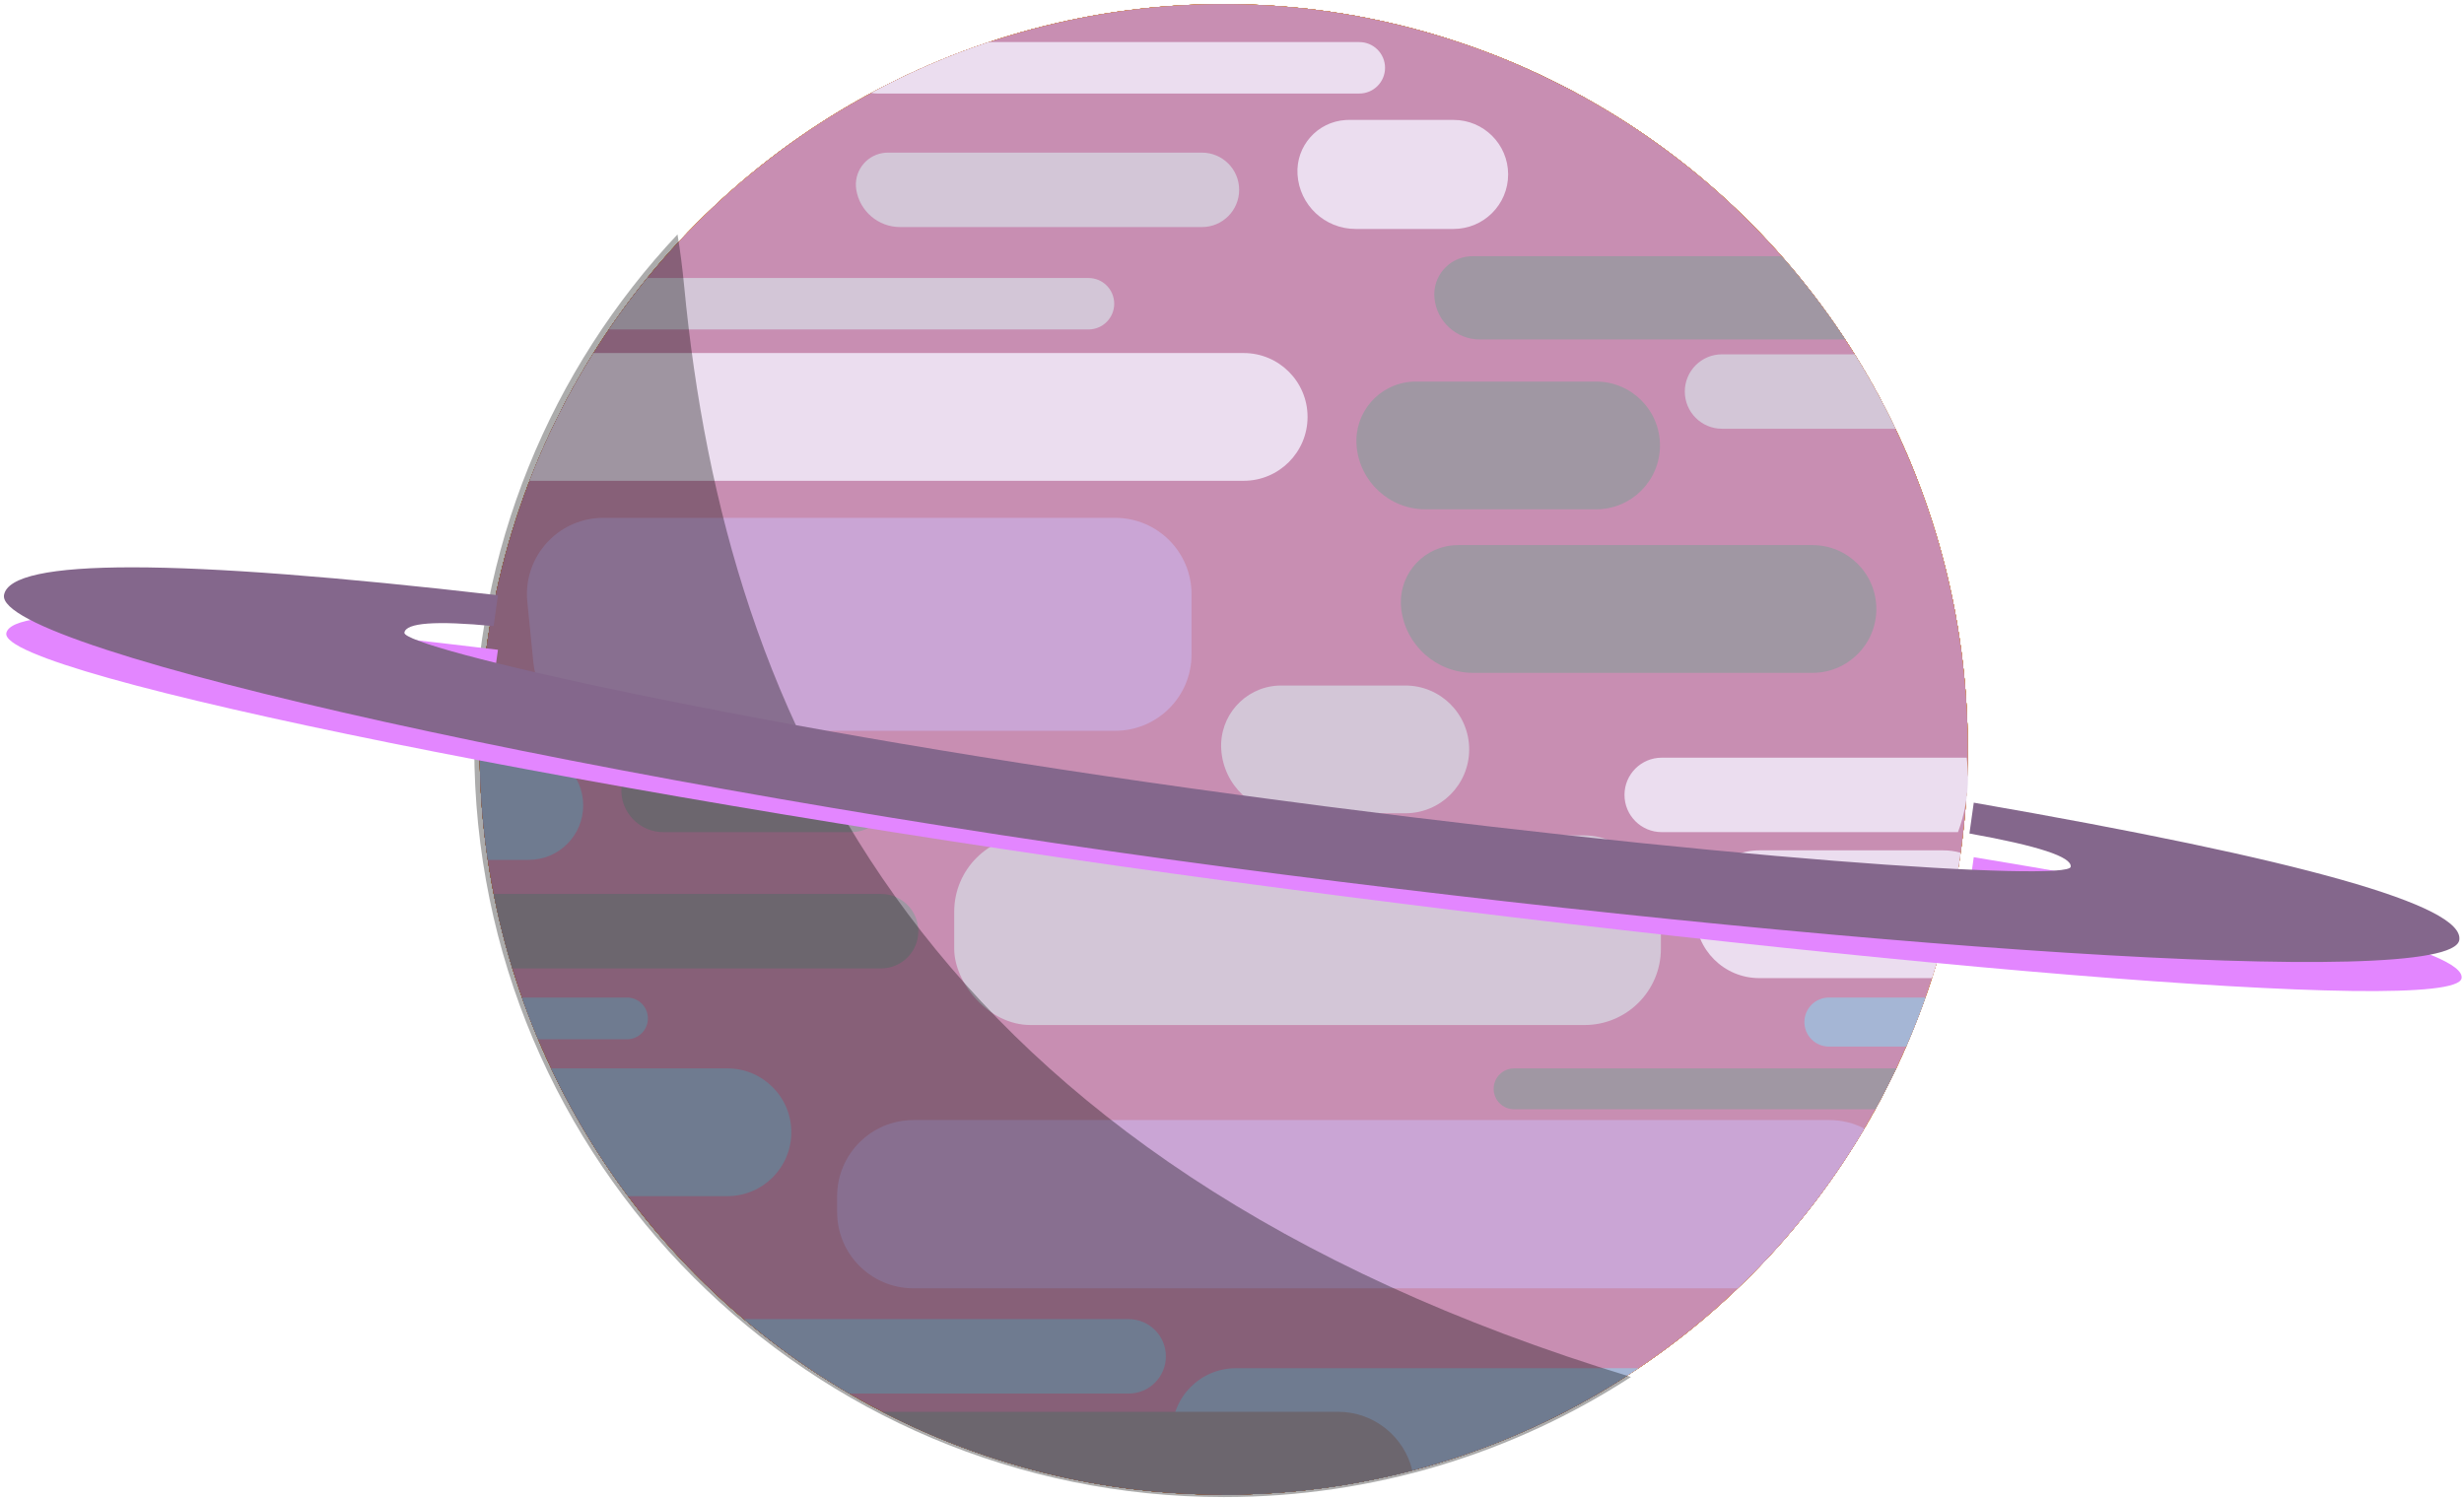 <?xml version="1.0" encoding="UTF-8"?>
<svg width="452px" height="275px" viewBox="0 0 452 275" version="1.1" xmlns="http://www.w3.org/2000/svg" xmlns:xlink="http://www.w3.org/1999/xlink">
    <!-- Generator: Sketch 47.1 (45422) - http://www.bohemiancoding.com/sketch -->
    <title>Group</title>
    <desc>Created with Sketch.</desc>
    <defs></defs>
    <g id="Page-1" stroke="none" stroke-width="1" fill="none" fill-rule="evenodd">
        <g id="Artboard-Copy-9" transform="translate(-26, -113)">
            <g id="Group" transform="translate(24, 113)">
                <ellipse id="Oval-3" fill="#D29055" cx="226.478" cy="137.478" rx="136.494" ry="136.727"></ellipse>
                <ellipse id="Oval-3-Copy-2" fill="#D29055" cx="226.478" cy="137.478" rx="136.494" ry="136.727"></ellipse>
                <ellipse id="Oval-3-Copy-6" fill="#D29055" cx="226.478" cy="137.478" rx="136.494" ry="136.727"></ellipse>
                <ellipse id="Oval-3-Copy-4" fill="#D29055" cx="226.478" cy="137.478" rx="136.494" ry="136.727"></ellipse>
                <ellipse id="Oval-3-Copy-12" fill="#D29055" cx="226.478" cy="137.478" rx="136.494" ry="136.727"></ellipse>
                <ellipse id="Oval-3-Copy-11" fill="#D29055" cx="226.478" cy="137.478" rx="136.494" ry="136.727"></ellipse>
                <ellipse id="Oval-3-Copy-10" fill="#D29055" cx="226.478" cy="137.478" rx="136.494" ry="136.727"></ellipse>
                <ellipse id="Oval-3-Copy-8" fill="#D29055" cx="226.478" cy="137.478" rx="136.494" ry="136.727"></ellipse>
                <ellipse id="Oval-3-Copy-20" fill="#D29055" cx="226.478" cy="137.478" rx="136.494" ry="136.727"></ellipse>
                <ellipse id="Oval-3-Copy-19" fill="#D29055" cx="226.478" cy="137.478" rx="136.494" ry="136.727"></ellipse>
                <ellipse id="Oval-3-Copy-18" fill="#D29055" cx="226.478" cy="137.478" rx="136.494" ry="136.727"></ellipse>
                <ellipse id="Oval-3-Copy-17" fill="#D29055" cx="226.478" cy="137.478" rx="136.494" ry="136.727"></ellipse>
                <ellipse id="Oval-3-Copy-16" fill="#C88EB2" cx="226.478" cy="137.478" rx="136.494" ry="136.727"></ellipse>
                <path d="M157.789,255.656 C150.952,251.66 144.493,247.086 138.479,242 L209.044,242 L209.044,242 C212.815,242 215.873,245.057 215.873,248.828 L215.873,248.828 C215.873,252.599 212.815,255.656 209.044,255.656 L157.789,255.656 Z" id="Combined-Shape" fill="#A5B6D5"></path>
                <path d="M91.474,157.751 C90.506,151.224 89.998,144.546 89.984,137.751 L98.984,137.751 L98.984,137.751 C104.507,137.751 108.984,142.228 108.984,147.751 L108.984,147.751 C108.984,153.274 104.507,157.751 98.984,157.751 L91.474,157.751 Z" id="Combined-Shape" fill="#A5B6D5"></path>
                <path d="M117.216,219.439 C111.762,212.155 107.017,204.308 103.084,196 L135.442,196 L135.442,196 C141.915,196 147.162,201.247 147.162,207.719 L147.162,207.719 L147.162,207.719 C147.162,214.192 141.915,219.439 135.442,219.439 L117.216,219.439 Z" id="Combined-Shape" fill="#A5B6D5"></path>
                <path d="M100.694,190.66 C99.633,188.144 98.645,185.59 97.732,183 L117.022,183 L117.022,183 C119.137,183 120.852,184.715 120.852,186.83 L120.852,186.83 C120.852,188.945 119.137,190.66 117.022,190.66 L100.694,190.66 Z" id="Combined-Shape" fill="#A5B6D5"></path>
                <path d="M95.972,177.656 C94.606,173.197 93.461,168.641 92.55,164 L163.63,164 L163.63,164 C167.401,164 170.458,167.057 170.458,170.828 L170.458,170.828 C170.458,174.599 167.401,177.656 163.63,177.656 L95.972,177.656 Z" id="Combined-Shape" fill="#A097A3"></path>
                <path d="M99.117,88.204 C102.291,79.977 106.237,72.134 110.865,64.765 L230.141,64.765 L230.141,64.765 C236.614,64.765 241.861,70.012 241.861,76.485 L241.861,76.485 L241.861,76.485 C241.861,82.957 236.614,88.204 230.141,88.204 L99.117,88.204 Z" id="Combined-Shape" fill="#EBDDEF"></path>
                <path d="M113.697,60.44 C115.914,57.19 118.267,54.04 120.749,51 L201.673,51 L201.673,51 C204.28,51 206.393,53.113 206.393,55.72 L206.393,55.72 C206.393,58.327 204.28,60.44 201.673,60.44 L113.697,60.44 Z" id="Combined-Shape" fill="#D3C6D7"></path>
                <path d="M161.79,17.051 C168.644,13.349 175.849,10.218 183.343,7.719 L251.355,7.719 L251.355,7.719 C253.962,7.719 256.075,9.832 256.075,12.439 L256.075,12.439 C256.075,15.046 253.962,17.159 251.355,17.159 L162.924,17.159 C162.538,17.159 162.159,17.122 161.79,17.051 Z" id="Combined-Shape" fill="#EBDDEF"></path>
                <path d="M342.238,65 C344.983,69.391 347.487,73.949 349.73,78.656 L317.891,78.656 C314.12,78.656 311.063,75.599 311.063,71.828 L311.063,71.828 L311.063,71.828 C311.063,68.057 314.12,65 317.891,65 L317.891,65 L342.238,65 Z" id="Combined-Shape" fill="#D3C6D7"></path>
                <path d="M361.67,156.44 C360.575,164.342 358.807,172.029 356.424,179.439 L324.719,179.439 L324.719,179.439 C318.247,179.439 313,174.192 313,167.719 L313,167.719 L313,167.719 C313,161.247 318.247,156 324.719,156 L324.719,156 L358.478,156 L358.478,156 C359.584,156 360.655,156.153 361.67,156.44 Z" id="Combined-Shape" fill="#EBDDEF"></path>
                <path d="M355.224,183 C354.149,186.051 352.969,189.053 351.688,192 L337.5,192 C335.015,192 333,189.985 333,187.5 L333,187.5 L333,187.5 C333,185.015 335.015,183 337.5,183 L337.5,183 L355.224,183 Z" id="Combined-Shape" fill="#A5B6D5"></path>
                <path d="M349.872,196 C348.668,198.544 347.387,201.045 346.033,203.5 L279.75,203.5 L279.75,203.5 C277.679,203.5 276,201.821 276,199.75 L276,199.75 L276,199.75 C276,197.679 277.679,196 279.75,196 L279.75,196 L349.872,196 Z" id="Combined-Shape" fill="#A097A3"></path>
                <path d="M344.011,207.041 C337.617,217.857 329.778,227.714 320.76,236.345 L169.562,236.345 L169.562,236.345 C161.83,236.345 155.562,230.077 155.562,222.345 L155.562,219.478 C155.562,211.746 161.83,205.478 169.562,205.478 L169.562,205.478 L337.577,205.478 L337.577,205.478 C339.897,205.478 342.084,206.042 344.011,207.041 Z" id="Combined-Shape" fill="#CAA5D5"></path>
                <path d="M226.377,274.205 C226.411,274.205 226.444,274.205 226.478,274.205 C254.653,274.205 280.835,265.653 302.577,251 L228.719,251 C222.247,251 217,256.247 217,262.719 L217,262.719 L217,262.719 C217,268.39 221.027,273.12 226.377,274.205 Z" id="Combined-Shape" fill="#A5B6D5"></path>
                <path d="M163.86,259 C182.615,268.717 203.907,274.205 226.478,274.205 C238.433,274.205 250.029,272.665 261.08,269.773 C259.623,263.597 254.075,259 247.454,259 L247.454,259 L163.86,259 Z" id="Combined-Shape" fill="#A097A3"></path>
                <path d="M362.766,139 C362.926,140.208 363.007,141.426 363.007,142.652 C363.007,146.059 362.381,149.401 361.176,152.656 L306.828,152.656 C303.057,152.656 300,149.599 300,145.828 L300,145.828 L300,145.828 C300,142.057 303.057,139 306.828,139 L306.828,139 L362.766,139 Z" id="Combined-Shape" fill="#EBDDEF"></path>
                <rect id="Rectangle-2-Copy-2" fill="#D3C6D7" x="177.043" y="153.261" width="129.634" height="34.783" rx="14"></rect>
                <path d="M328.814,47 C333.051,51.805 336.955,56.91 340.492,62.281 L273.491,62.281 L273.491,62.281 C269.148,62.281 265.523,58.966 265.135,54.64 L265.135,54.64 L265.135,54.64 C264.79,50.782 267.637,47.374 271.496,47.028 C271.704,47.009 271.913,47 272.122,47 L272.122,47 L328.814,47 Z" id="Combined-Shape" fill="#A097A3"></path>
                <path d="M112.664,95 L206.577,95 L206.577,95 C214.309,95 220.577,101.268 220.577,109 L220.577,120.065 L220.577,120.065 C220.577,127.797 214.309,134.065 206.577,134.065 L113.768,134.065 L113.768,134.065 C106.574,134.065 100.551,128.613 99.837,121.455 L98.733,110.39 L98.733,110.39 C97.966,102.696 103.581,95.837 111.274,95.069 C111.736,95.023 112.2,95 112.664,95 Z" id="Rectangle-2-Copy-12" fill="#CAA5D5"></path>
                <path d="M237.039,125.759 L259.789,125.759 L259.789,125.759 C266.262,125.759 271.509,131.006 271.509,137.478 L271.509,137.478 L271.509,137.478 C271.509,143.951 266.262,149.198 259.789,149.198 L238.499,149.198 L238.499,149.198 C231.899,149.198 226.437,144.065 226.027,137.478 L226.027,137.478 L226.027,137.478 C225.648,131.396 230.271,126.159 236.353,125.78 C236.582,125.766 236.81,125.759 237.039,125.759 Z" id="Rectangle-2-Copy-18" fill="#D3C6D7"></path>
                <path d="M261.711,70 L294.789,70 L294.789,70 C301.262,70 306.509,75.247 306.509,81.719 L306.509,81.719 L306.509,81.719 C306.509,88.192 301.262,93.439 294.789,93.439 L263.497,93.439 L263.497,93.439 C256.867,93.439 251.355,88.331 250.851,81.719 L250.851,81.719 L250.851,81.719 C250.394,75.721 254.886,70.489 260.884,70.031 C261.159,70.011 261.435,70 261.711,70 Z" id="Rectangle-2-Copy-30" fill="#A097A3"></path>
                <path d="M122.113,139 L158.17,139 L158.17,139 C161.941,139 164.998,142.057 164.998,145.828 L164.998,145.828 L164.998,145.828 C164.998,149.599 161.941,152.656 158.17,152.656 L123.684,152.656 L123.684,152.656 C119.768,152.656 116.473,149.719 116.025,145.828 L116.025,145.828 L116.025,145.828 C115.638,142.466 118.05,139.427 121.412,139.04 C121.645,139.013 121.879,139 122.113,139 Z" id="Rectangle-2-Copy-32" fill="#A097A3"></path>
                <path d="M164.873,28 L222.485,28 L222.485,28 C226.257,28 229.314,31.057 229.314,34.828 L229.314,34.828 L229.314,34.828 C229.314,38.599 226.257,41.656 222.485,41.656 L167.127,41.656 L167.127,41.656 C163.135,41.656 159.729,38.767 159.079,34.828 L159.079,34.828 L159.079,34.828 C158.551,31.628 160.717,28.607 163.917,28.078 C164.233,28.026 164.552,28 164.873,28 Z" id="Rectangle-2-Copy-33" fill="#D3C6D7"></path>
                <path d="M249.418,22 L268.654,22 L268.654,22 C274.177,22 278.654,26.477 278.654,32 L278.654,32 L278.654,32 C278.654,37.523 274.177,42 268.654,42 L250.658,42 L250.658,42 C245.027,42 240.367,37.62 240.018,32 L240.018,32 L240.018,32 C239.697,26.809 243.644,22.34 248.835,22.018 C249.029,22.006 249.223,22 249.418,22 Z" id="Rectangle-2-Copy-35" fill="#EBDDEF"></path>
                <path d="M269.449,100 L334.481,100 L334.481,100 C340.953,100 346.2,105.247 346.2,111.719 L346.2,111.719 L346.2,111.719 C346.2,118.192 340.953,123.439 334.481,123.439 L272.246,123.439 L272.246,123.439 C265.513,123.439 259.843,118.405 259.045,111.719 L259.045,111.719 L259.045,111.719 C258.36,105.973 262.462,100.76 268.208,100.074 C268.62,100.025 269.034,100 269.449,100 Z" id="Rectangle-2-Copy-31" fill="#A097A3"></path>
                <path d="M126.283,43 C103.163,67.602 89,100.718 89,137.143 C89,213.082 150.561,274.643 226.5,274.643 C254.036,274.643 279.682,266.549 301.187,252.61 C171.481,213.127 135.187,132.357 127.515,52.6 C127.178,49.092 126.767,45.892 126.283,43 Z" id="Combined-Shape" fill="#000000" opacity="0.326"></path>
                <path d="M90.375,142.588 C79.698,142.947 74.351,143.826 74.333,145.224 C74.306,147.322 139.892,151.78 229.428,151.435 C318.965,151.089 382.984,147.31 383.004,145.224 C383.017,143.834 376.602,142.955 363.76,142.588 L363.76,138.251 C424.919,139.751 455.487,142.926 455.465,147.775 C455.431,155.048 340.974,160.922 229.428,161.638 C117.883,162.354 0.198,155.605 0.643,147.775 C0.94,142.554 30.85,139.38 90.375,138.251 L90.375,142.588 Z" id="Path-3" fill="#E386FF" transform="translate(228.053, 149.971) rotate(8) translate(-228.053, -149.971) "></path>
                <path d="M89.858,133.926 C79.181,134.399 73.834,135.557 73.816,137.398 C73.789,140.16 139.375,146.032 228.911,145.577 C318.448,145.121 382.467,140.144 382.487,137.398 C382.5,135.567 376.086,134.41 363.243,133.926 L363.243,128.215 C424.402,130.191 454.97,134.371 454.948,140.756 C454.914,150.335 340.457,158.071 228.911,159.014 C117.366,159.956 -0.319,151.069 0.126,140.756 C0.423,133.882 30.333,129.701 89.858,128.215 L89.858,133.926 Z" id="Path-3-Copy" fill="#84678C" transform="translate(227.536, 143.649) rotate(8) translate(-227.536, -143.649) "></path>
            </g>
        </g>
    </g>
</svg>